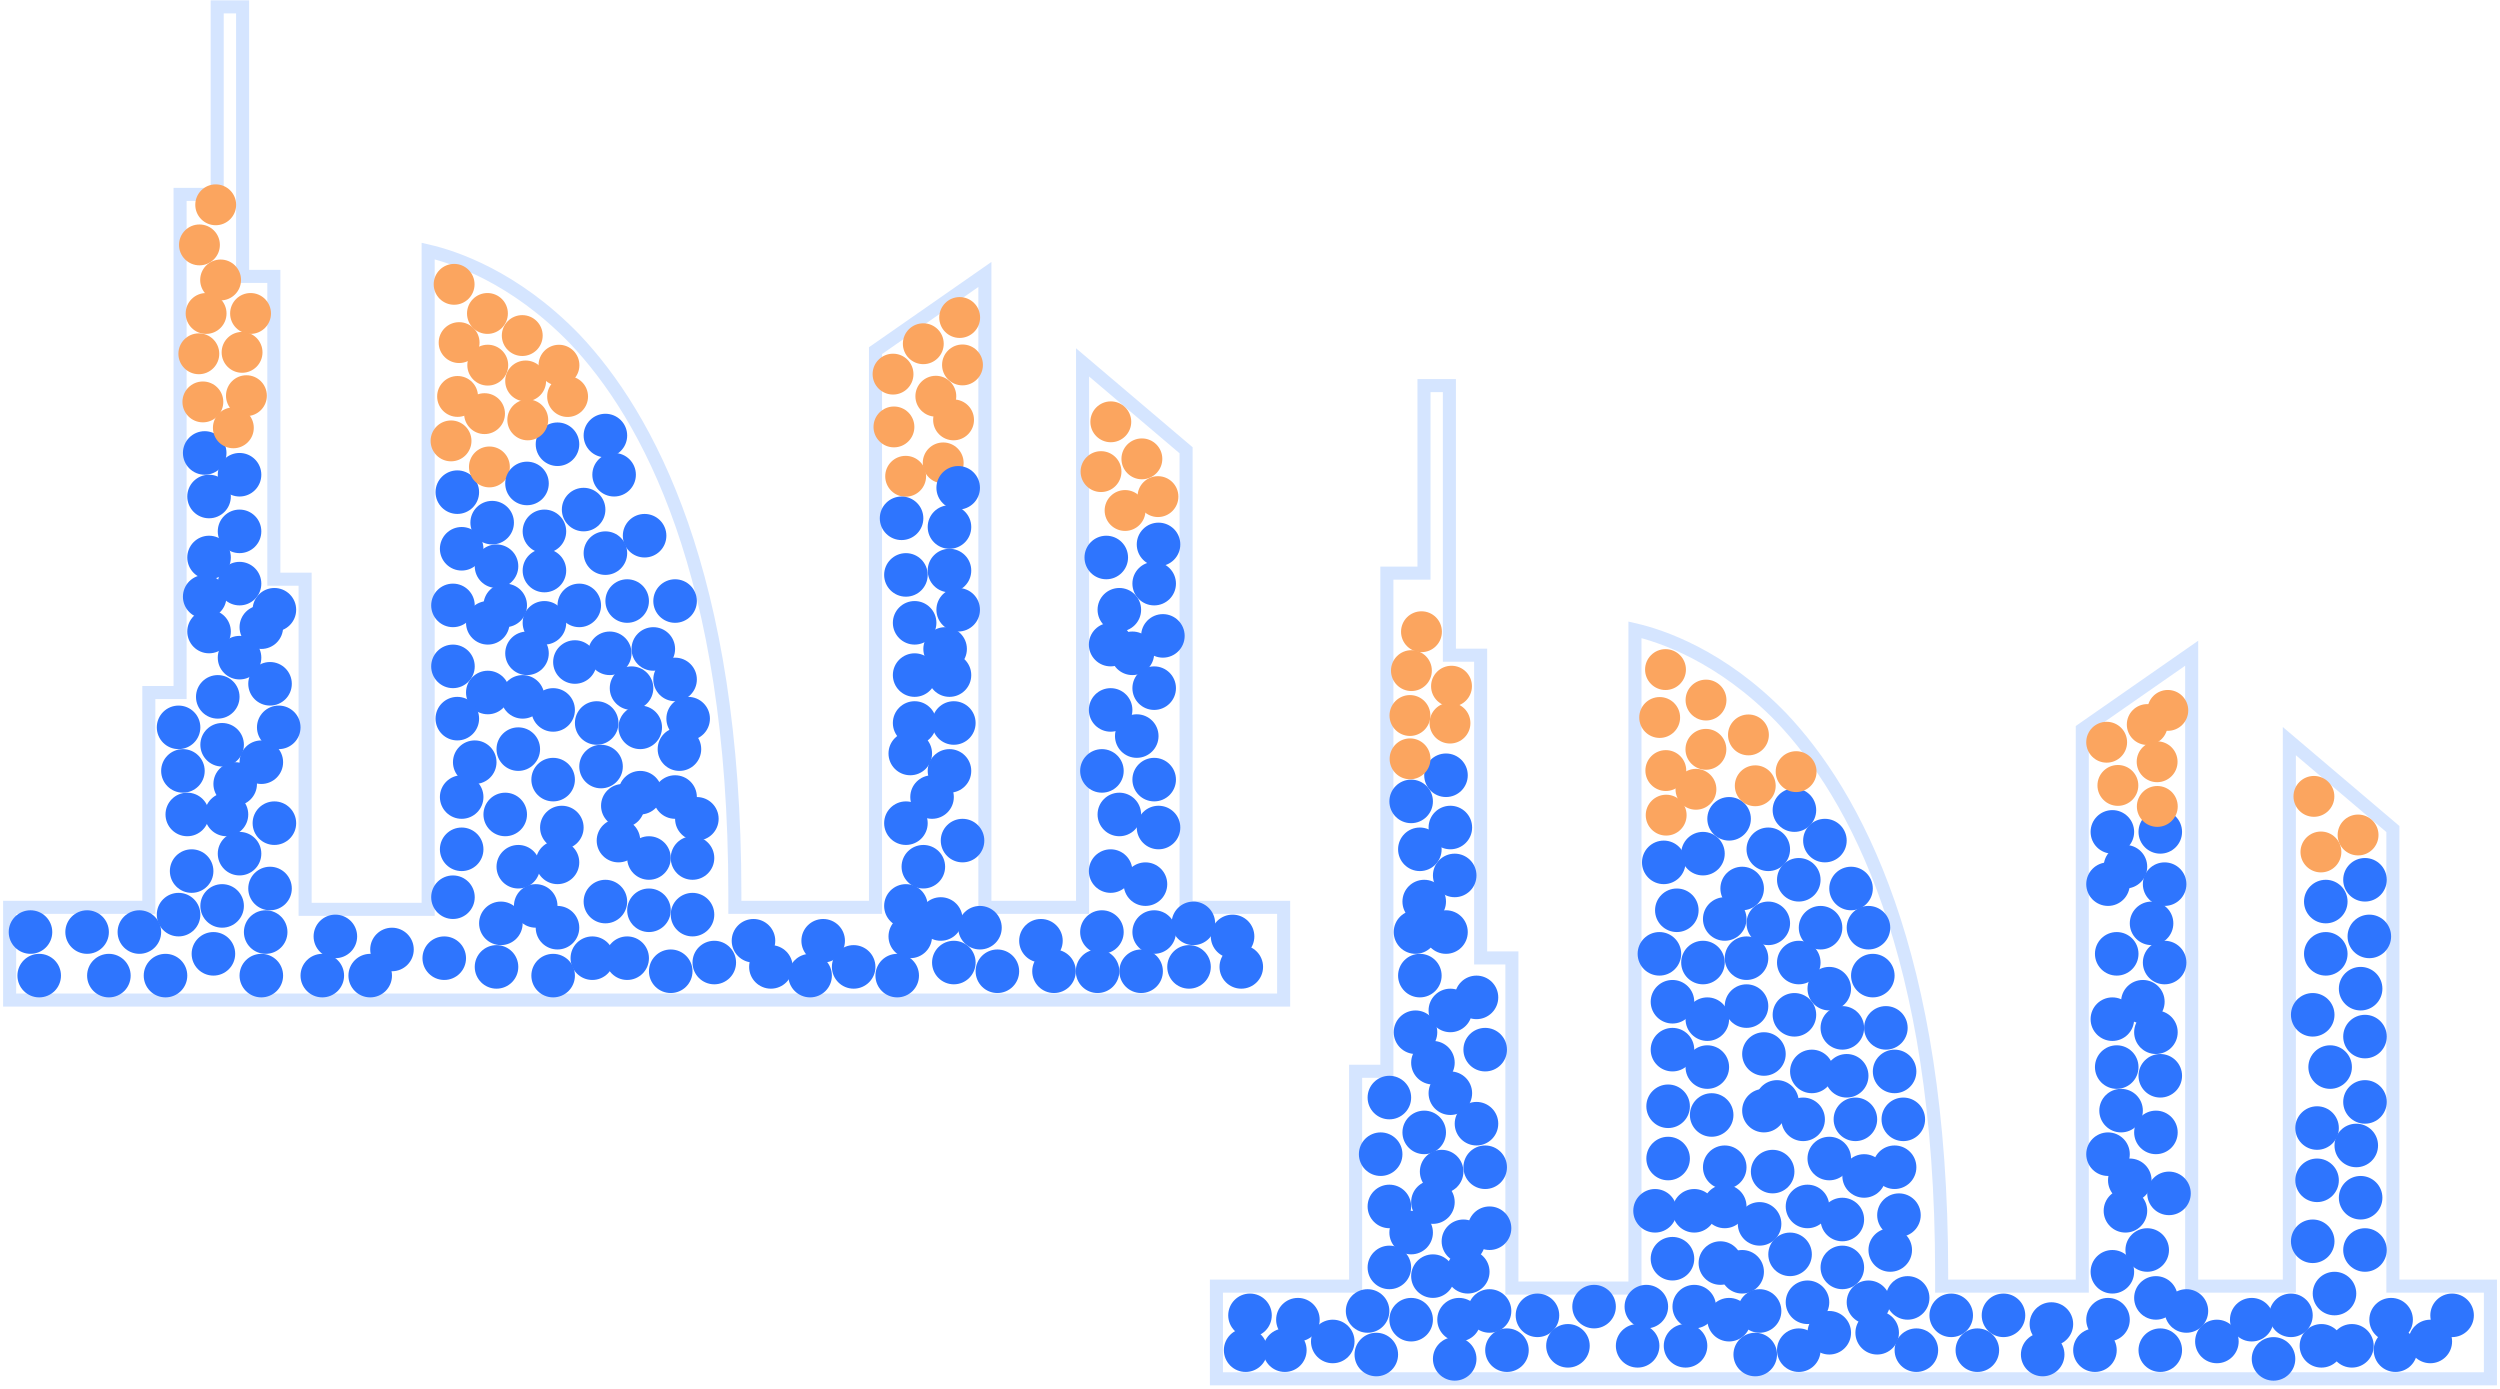 <?xml version="1.0" encoding="UTF-8"?>
<svg width="574px" height="319px" viewBox="0 0 574 319" version="1.1" xmlns="http://www.w3.org/2000/svg" xmlns:xlink="http://www.w3.org/1999/xlink">
    <title>Group 9</title>
    <g id="desktop" stroke="none" stroke-width="1" fill="none" fill-rule="evenodd">
        <g id="dataviz---global-copy" transform="translate(-752, -1632)">
            <g id="Group-9" transform="translate(754, 1633.573)">
                <path d="M0.211,228.037 L0.211,206.758 L11.091,206.758 L32.171,206.758 L32.171,157.426 L39.346,157.426 L39.346,43.057 L47.868,43.057 L47.868,-1.43529633e-12 L53.7,-1.43529633e-12 L53.7,61.892 L60.875,61.892 L60.875,131.411 L68.053,131.411 L68.053,207.208 L96.306,207.208 L96.306,95.082 L96.306,56.062 C102.136,57.409 116.04,61.892 129.945,76.245 C146.54,93.739 166.722,130.066 166.722,203.621 L166.722,206.758 L199.014,206.758 L199.014,78.937 L224.129,61.445 L224.129,100.466 L224.129,206.758 L246.554,206.758 L246.554,123.339 L246.554,81.627 L270.326,101.809 L270.326,206.758 L291.406,206.758 L292.722,206.758 L292.722,228.037 L0.211,228.037 Z" id="Dubai" stroke="#D5E5FF" stroke-width="3"></path>
                <path d="M277.291,315 L277.291,293.722 L288.171,293.722 L309.251,293.722 L309.251,244.389 L316.426,244.389 L316.426,130.02 L324.948,130.02 L324.948,86.963 L330.78,86.963 L330.78,148.855 L337.955,148.855 L337.955,218.374 L345.132,218.374 L345.132,294.171 L373.385,294.171 L373.385,182.045 L373.385,143.025 C379.215,144.372 393.12,148.855 407.025,163.208 C423.619,180.702 443.802,217.029 443.802,290.584 L443.802,293.722 L476.094,293.722 L476.094,165.9 L501.209,148.408 L501.209,187.429 L501.209,293.722 L523.634,293.722 L523.634,210.302 L523.634,168.59 L547.406,188.772 L547.406,293.722 L568.486,293.722 L569.801,293.722 L569.801,315 L277.291,315 Z" id="Dubai-Copy" stroke="#D5E5FF" stroke-width="3"></path>
                <circle id="Oval-Copy-2002" fill="#2E75FE" transform="translate(5, 212.427) scale(-1, -1) translate(-5, -212.427) " cx="5" cy="212.427" r="5"></circle>
                <circle id="Oval-Copy-2035" fill="#2E75FE" transform="translate(18, 212.427) scale(-1, -1) translate(-18, -212.427) " cx="18" cy="212.427" r="5"></circle>
                <circle id="Oval-Copy-1966" fill="#2E75FE" transform="translate(137, 205.427) scale(-1, -1) translate(-137, -205.427) " cx="137" cy="205.427" r="5"></circle>
                <circle id="Oval-Copy-1967" fill="#2E75FE" transform="translate(60, 202.427) scale(-1, -1) translate(-60, -202.427) " cx="60" cy="202.427" r="5"></circle>
                <circle id="Oval-Copy-2032" fill="#2E75FE" transform="translate(72, 222.427) scale(-1, -1) translate(-72, -222.427) " cx="72" cy="222.427" r="5"></circle>
                <circle id="Oval-Copy-2064" fill="#2E75FE" transform="translate(36, 222.427) scale(-1, -1) translate(-36, -222.427) " cx="36" cy="222.427" r="5"></circle>
                <circle id="Oval-Copy-2063" fill="#2E75FE" transform="translate(39, 165.427) scale(-1, -1) translate(-39, -165.427) " cx="39" cy="165.427" r="5"></circle>
                <circle id="Oval-Copy-2013" fill="#2E75FE" transform="translate(157, 195.427) scale(-1, -1) translate(-157, -195.427) " cx="157" cy="195.427" r="5"></circle>
                <circle id="Oval-Copy-2048" fill="#2E75FE" transform="translate(88, 216.427) scale(-1, -1) translate(-88, -216.427) " cx="88" cy="216.427" r="5"></circle>
                <circle id="Oval-Copy-2037" fill="#2E75FE" transform="translate(50, 185.427) scale(-1, -1) translate(-50, -185.427) " cx="50" cy="185.427" r="5"></circle>
                <circle id="Oval-Copy-2014" fill="#2E75FE" transform="translate(75, 213.427) scale(-1, -1) translate(-75, -213.427) " cx="75" cy="213.427" r="5"></circle>
                <circle id="Oval-Copy-2051" fill="#2E75FE" transform="translate(46, 143.427) scale(-1, -1) translate(-46, -143.427) " cx="46" cy="143.427" r="5"></circle>
                <circle id="Oval-Copy-2130" fill="#2E75FE" transform="translate(102, 204.427) scale(-1, -1) translate(-102, -204.427) " cx="102" cy="204.427" r="5"></circle>
                <circle id="Oval-Copy-2006" fill="#2E75FE" transform="translate(113, 210.427) scale(-1, -1) translate(-113, -210.427) " cx="113" cy="210.427" r="5"></circle>
                <circle id="Oval-Copy-2176" fill="#2E75FE" transform="translate(41, 185.427) scale(-1, -1) translate(-41, -185.427) " cx="41" cy="185.427" r="5"></circle>
                <circle id="Oval-Copy-2008" fill="#2E75FE" transform="translate(126, 211.427) scale(-1, -1) translate(-126, -211.427) " cx="126" cy="211.427" r="5"></circle>
                <circle id="Oval-Copy-1983" fill="#2E75FE" transform="translate(42, 198.427) scale(-1, -1) translate(-42, -198.427) " cx="42" cy="198.427" r="5"></circle>
                <circle id="Oval-Copy-1981" fill="#2E75FE" transform="translate(53, 194.427) scale(-1, -1) translate(-53, -194.427) " cx="53" cy="194.427" r="5"></circle>
                <circle id="Oval-Copy-1972" fill="#2E75FE" transform="translate(60, 155.427) scale(-1, -1) translate(-60, -155.427) " cx="60" cy="155.427" r="5"></circle>
                <circle id="Oval-Copy-1984" fill="#2E75FE" transform="translate(125, 222.427) scale(-1, -1) translate(-125, -222.427) " cx="125" cy="222.427" r="5"></circle>
                <circle id="Oval-Copy-1976" fill="#2E75FE" transform="translate(59, 212.427) scale(-1, -1) translate(-59, -212.427) " cx="59" cy="212.427" r="5"></circle>
                <circle id="Oval-Copy-1970" fill="#2E75FE" transform="translate(58, 142.427) scale(-1, -1) translate(-58, -142.427) " cx="58" cy="142.427" r="5"></circle>
                <circle id="Oval-Copy-1986" fill="#2E75FE" transform="translate(83, 222.427) scale(-1, -1) translate(-83, -222.427) " cx="83" cy="222.427" r="5"></circle>
                <circle id="Oval-Copy-1985" fill="#2E75FE" transform="translate(100, 218.427) scale(-1, -1) translate(-100, -218.427) " cx="100" cy="218.427" r="5"></circle>
                <circle id="Oval-Copy-2181" fill="#2E75FE" transform="translate(147, 207.427) scale(-1, -1) translate(-147, -207.427) " cx="147" cy="207.427" r="5"></circle>
                <circle id="Oval-Copy-1994" fill="#2E75FE" transform="translate(61, 187.427) scale(-1, -1) translate(-61, -187.427) " cx="61" cy="187.427" r="5"></circle>
                <circle id="Oval-Copy-2007" fill="#2E75FE" transform="translate(134, 218.427) scale(-1, -1) translate(-134, -218.427) " cx="134" cy="218.427" r="5"></circle>
                <circle id="Oval-Copy-2009" fill="#2E75FE" transform="translate(152, 221.427) scale(-1, -1) translate(-152, -221.427) " cx="152" cy="221.427" r="5"></circle>
                <circle id="Oval-Copy-2134" fill="#2E75FE" transform="translate(49, 206.427) scale(1, -1) translate(-49, -206.427) " cx="49" cy="206.427" r="5"></circle>
                <circle id="Oval-Copy-2148" fill="#2E75FE" transform="translate(157, 208.427) scale(1, -1) translate(-157, -208.427) " cx="157" cy="208.427" r="5"></circle>
                <circle id="Oval-Copy-2124" fill="#2E75FE" transform="translate(142, 218.427) scale(1, -1) translate(-142, -218.427) " cx="142" cy="218.427" r="5"></circle>
                <circle id="Oval-Copy-2121" fill="#2E75FE" transform="translate(48, 158.427) scale(1, -1) translate(-48, -158.427) " cx="48" cy="158.427" r="5"></circle>
                <circle id="Oval-Copy-2069" fill="#2E75FE" transform="translate(162, 219.427) scale(1, -1) translate(-162, -219.427) " cx="162" cy="219.427" r="5"></circle>
                <circle id="Oval-Copy-2055" fill="#2E75FE" transform="translate(58, 222.427) scale(1, -1) translate(-58, -222.427) " cx="58" cy="222.427" r="5"></circle>
                <circle id="Oval-Copy-2070" fill="#2E75FE" transform="translate(119, 148.427) scale(-1, -1) translate(-119, -148.427) " cx="119" cy="148.427" r="5"></circle>
                <circle id="Oval-Copy-1977" fill="#2E75FE" transform="translate(154, 170.427) scale(-1, -1) translate(-154, -170.427) " cx="154" cy="170.427" r="5"></circle>
                <circle id="Oval-Copy-2033" fill="#2E75FE" transform="translate(23, 222.427) scale(-1, -1) translate(-23, -222.427) " cx="23" cy="222.427" r="5"></circle>
                <circle id="Oval-Copy-1971" fill="#2E75FE" transform="translate(45, 102.427) scale(-1, -1) translate(-45, -102.427) " cx="45" cy="102.427" r="5"></circle>
                <circle id="Oval-Copy-2020" fill="#2E75FE" transform="translate(110, 157.427) scale(-1, -1) translate(-110, -157.427) " cx="110" cy="157.427" r="5"></circle>
                <circle id="Oval-Copy-2142" fill="#2E75FE" transform="translate(148, 147.427) scale(-1, -1) translate(-148, -147.427) " cx="148" cy="147.427" r="5"></circle>
                <circle id="Oval-Copy-2062" fill="#2E75FE" transform="translate(131, 137.427) scale(-1, -1) translate(-131, -137.427) " cx="131" cy="137.427" r="5"></circle>
                <circle id="Oval-Copy-1969" fill="#2E75FE" transform="translate(147, 195.427) scale(-1, -1) translate(-147, -195.427) " cx="147" cy="195.427" r="5"></circle>
                <circle id="Oval-Copy-1987" fill="#2E75FE" transform="translate(111, 118.427) scale(-1, -1) translate(-111, -118.427) " cx="111" cy="118.427" r="5"></circle>
                <circle id="Oval-Copy-1988" fill="#2E75FE" transform="translate(102, 137.427) scale(-1, -1) translate(-102, -137.427) " cx="102" cy="137.427" r="5"></circle>
                <circle id="Oval-Copy-2022" fill="#2E75FE" transform="translate(104, 124.427) scale(-1, -1) translate(-104, -124.427) " cx="104" cy="124.427" r="5"></circle>
                <circle id="Oval-Copy-2027" fill="#2E75FE" transform="translate(153, 181.427) scale(-1, -1) translate(-153, -181.427) " cx="153" cy="181.427" r="5"></circle>
                <circle id="Oval-Copy-1999" fill="#2E75FE" transform="translate(138, 148.427) scale(-1, -1) translate(-138, -148.427) " cx="138" cy="148.427" r="5"></circle>
                <circle id="Oval-Copy-2024" fill="#2E75FE" transform="translate(130, 150.427) scale(-1, -1) translate(-130, -150.427) " cx="130" cy="150.427" r="5"></circle>
                <circle id="Oval-Copy-2021" fill="#2E75FE" transform="translate(110, 141.427) scale(-1, -1) translate(-110, -141.427) " cx="110" cy="141.427" r="5"></circle>
                <circle id="Oval-Copy-2043" fill="#2E75FE" transform="translate(153, 136.427) scale(-1, -1) translate(-153, -136.427) " cx="153" cy="136.427" r="5"></circle>
                <circle id="Oval-Copy-2072" fill="#2E75FE" transform="translate(7, 222.427) scale(-1, -1) translate(-7, -222.427) " cx="7" cy="222.427" r="5"></circle>
                <circle id="Oval-Copy-2023" fill="#2E75FE" transform="translate(126, 196.427) scale(-1, -1) translate(-126, -196.427) " cx="126" cy="196.427" r="5"></circle>
                <circle id="Oval-Copy-1989" fill="#2E75FE" transform="translate(125, 161.427) scale(-1, -1) translate(-125, -161.427) " cx="125" cy="161.427" r="5"></circle>
                <circle id="Oval-Copy-2025" fill="#2E75FE" transform="translate(137, 125.427) scale(-1, -1) translate(-137, -125.427) " cx="137" cy="125.427" r="5"></circle>
                <circle id="Oval-Copy-1992" fill="#2E75FE" transform="translate(139, 107.427) scale(-1, -1) translate(-139, -107.427) " cx="139" cy="107.427" r="5"></circle>
                <circle id="Oval-Copy-2005" fill="#2E75FE" transform="translate(126, 100.427) scale(-1, -1) translate(-126, -100.427) " cx="126" cy="100.427" r="5"></circle>
                <circle id="Oval-Copy-2163" fill="#2E75FE" transform="translate(123, 120.427) scale(-1, -1) translate(-123, -120.427) " cx="123" cy="120.427" r="5"></circle>
                <circle id="Oval-Copy-2146" fill="#2E75FE" transform="translate(153, 154.427) scale(-1, -1) translate(-153, -154.427) " cx="153" cy="154.427" r="5"></circle>
                <circle id="Oval-Copy-2160" fill="#2E75FE" transform="translate(145, 165.427) scale(-1, -1) translate(-145, -165.427) " cx="145" cy="165.427" r="5"></circle>
                <circle id="Oval-Copy-2166" fill="#2E75FE" transform="translate(127, 188.427) scale(-1, -1) translate(-127, -188.427) " cx="127" cy="188.427" r="5"></circle>
                <circle id="Oval-Copy-2168" fill="#2E75FE" transform="translate(142, 136.427) scale(-1, -1) translate(-142, -136.427) " cx="142" cy="136.427" r="5"></circle>
                <circle id="Oval-Copy-2161" fill="#2E75FE" transform="translate(103, 111.427) scale(-1, -1) translate(-103, -111.427) " cx="103" cy="111.427" r="5"></circle>
                <circle id="Oval-Copy-1998" fill="#2E75FE" transform="translate(114, 137.427) scale(-1, -1) translate(-114, -137.427) " cx="114" cy="137.427" r="5"></circle>
                <circle id="Oval-Copy-2158" fill="#2E75FE" transform="translate(137, 98.427) scale(-1, -1) translate(-137, -98.427) " cx="137" cy="98.427" r="5"></circle>
                <circle id="Oval-Copy-2173" fill="#2E75FE" transform="translate(104, 193.427) scale(-1, -1) translate(-104, -193.427) " cx="104" cy="193.427" r="5"></circle>
                <circle id="Oval-Copy-2147" fill="#2E75FE" transform="translate(136, 174.427) scale(-1, -1) translate(-136, -174.427) " cx="136" cy="174.427" r="5"></circle>
                <circle id="Oval-Copy-2154" fill="#2E75FE" transform="translate(117, 170.427) scale(-1, -1) translate(-117, -170.427) " cx="117" cy="170.427" r="5"></circle>
                <circle id="Oval-Copy-1982" fill="#2E75FE" transform="translate(125, 177.427) scale(-1, -1) translate(-125, -177.427) " cx="125" cy="177.427" r="5"></circle>
                <circle id="Oval-Copy-1974" fill="#2E75FE" transform="translate(103, 163.427) scale(-1, -1) translate(-103, -163.427) " cx="103" cy="163.427" r="5"></circle>
                <circle id="Oval-Copy-2001" fill="#2E75FE" transform="translate(102, 151.427) scale(-1, -1) translate(-102, -151.427) " cx="102" cy="151.427" r="5"></circle>
                <circle id="Oval-Copy-1973" fill="#2E75FE" transform="translate(146, 121.427) scale(-1, -1) translate(-146, -121.427) " cx="146" cy="121.427" r="5"></circle>
                <circle id="Oval-Copy-1968" fill="#2E75FE" transform="translate(49, 169.427) scale(-1, -1) translate(-49, -169.427) " cx="49" cy="169.427" r="5"></circle>
                <circle id="Oval-Copy-2034" fill="#2E75FE" transform="translate(30, 212.427) scale(-1, -1) translate(-30, -212.427) " cx="30" cy="212.427" r="5"></circle>
                <circle id="Oval-Copy-2038" fill="#2E75FE" transform="translate(175, 220.427) scale(-1, -1) translate(-175, -220.427) " cx="175" cy="220.427" r="5"></circle>
                <circle id="Oval-Copy-2039" fill="#2E75FE" transform="translate(112, 220.427) scale(-1, -1) translate(-112, -220.427) " cx="112" cy="220.427" r="5"></circle>
                <circle id="Oval-Copy-1990" fill="#2E75FE" transform="translate(218, 138.427) scale(-1, -1) translate(-218, -138.427) " cx="218" cy="138.427" r="5"></circle>
                <circle id="Oval-Copy-1993" fill="#2E75FE" transform="translate(140, 191.427) scale(-1, -1) translate(-140, -191.427) " cx="140" cy="191.427" r="5"></circle>
                <circle id="Oval-Copy-1991" fill="#2E75FE" transform="translate(135, 164.427) scale(-1, -1) translate(-135, -164.427) " cx="135" cy="164.427" r="5"></circle>
                <circle id="Oval-Copy-1997" fill="#2E75FE" transform="translate(47, 217.427) scale(-1, -1) translate(-47, -217.427) " cx="47" cy="217.427" r="5"></circle>
                <circle id="Oval-Copy-2136" fill="#2E75FE" transform="translate(58, 173.427) scale(1, -1) translate(-58, -173.427) " cx="58" cy="173.427" r="5"></circle>
                <circle id="Oval-Copy-2178" fill="#2E75FE" transform="translate(216, 119.427) scale(1, -1) translate(-216, -119.427) " cx="216" cy="119.427" r="5"></circle>
                <circle id="Oval-Copy-2122" fill="#2E75FE" transform="translate(123, 129.427) scale(1, -1) translate(-123, -129.427) " cx="123" cy="129.427" r="5"></circle>
                <circle id="Oval-Copy-1998" fill="#2E75FE" transform="translate(117, 197.427) scale(1, -1) translate(-117, -197.427) " cx="117" cy="197.427" r="5"></circle>
                <circle id="Oval-Copy-2000" fill="#2E75FE" transform="translate(114, 185.427) scale(1, -1) translate(-114, -185.427) " cx="114" cy="185.427" r="5"></circle>
                <circle id="Oval-Copy-2135" fill="#2E75FE" transform="translate(145, 180.427) scale(-1, -1) translate(-145, -180.427) " cx="145" cy="180.427" r="5"></circle>
                <circle id="Oval-Copy-2145" fill="#2E75FE" transform="translate(107, 173.427) scale(1, -1) translate(-107, -173.427) " cx="107" cy="173.427" r="5"></circle>
                <circle id="Oval-Copy-702" fill="#FBA55F" cx="256.317" cy="115.636" r="4.691"></circle>
                <circle id="Oval-Copy-707" fill="#FBA55F" cx="110.368" cy="105.636" r="4.691"></circle>
                <circle id="Oval-Copy-221" fill="#FBA55F" transform="translate(55.528, 70.399) scale(-1, -1) translate(-55.528, -70.399) " cx="55.528" cy="70.399" r="4.691"></circle>
                <circle id="Oval-Copy-603" fill="#FBA55F" transform="translate(47.528, 45.45) scale(-1, -1) translate(-47.528, -45.45) " cx="47.528" cy="45.45" r="4.691"></circle>
                <circle id="Oval-Copy-222" fill="#FBA55F" transform="translate(43.652, 79.657) scale(-1, -1) translate(-43.652, -79.657) " cx="43.652" cy="79.657" r="4.691"></circle>
                <circle id="Oval-Copy-604" fill="#FBA55F" transform="translate(48.652, 62.708) scale(-1, -1) translate(-48.652, -62.708) " cx="48.652" cy="62.708" r="4.691"></circle>
                <circle id="Oval-Copy-223" fill="#FBA55F" transform="translate(54.579, 89.276) scale(-1, -1) translate(-54.579, -89.276) " cx="54.579" cy="89.276" r="4.691"></circle>
                <circle id="Oval-Copy-605" fill="#FBA55F" transform="translate(53.579, 79.327) scale(-1, -1) translate(-53.579, -79.327) " cx="53.579" cy="79.327" r="4.691"></circle>
                <circle id="Oval-Copy-224" fill="#FBA55F" transform="translate(51.579, 96.657) scale(-1, -1) translate(-51.579, -96.657) " cx="51.579" cy="96.657" r="4.691"></circle>
                <circle id="Oval-Copy-606" fill="#FBA55F" transform="translate(44.579, 90.708) scale(-1, -1) translate(-44.579, -90.708) " cx="44.579" cy="90.708" r="4.691"></circle>
                <circle id="Oval-Copy-226" fill="#FBA55F" transform="translate(128.321, 89.472) scale(-1, -1) translate(-128.321, -89.472) " cx="128.321" cy="89.472" r="4.691"></circle>
                <circle id="Oval-Copy-230" fill="#FBA55F" transform="translate(45.321, 70.399) scale(-1, -1) translate(-45.321, -70.399) " cx="45.321" cy="70.399" r="4.691"></circle>
                <circle id="Oval-Copy-231" fill="#FBA55F" transform="translate(205.939, 107.781) scale(-1, -1) translate(-205.939, -107.781) " cx="205.939" cy="107.781" r="4.691"></circle>
                <circle id="Oval-Copy-608" fill="#FBA55F" transform="translate(216.939, 94.832) scale(-1, -1) translate(-216.939, -94.832) " cx="216.939" cy="94.832" r="4.691"></circle>
                <circle id="Oval-Copy-232" fill="#FBA55F" transform="translate(109.249, 93.399) scale(-1, -1) translate(-109.249, -93.399) " cx="109.249" cy="93.399" r="4.691"></circle>
                <circle id="Oval-Copy-609" fill="#FBA55F" transform="translate(203.249, 96.45) scale(-1, -1) translate(-203.249, -96.45) " cx="203.249" cy="96.45" r="4.691"></circle>
                <circle id="Oval-Copy-233" fill="#FBA55F" transform="translate(101.558, 99.657) scale(-1, -1) translate(-101.558, -99.657) " cx="101.558" cy="99.657" r="4.691"></circle>
                <circle id="Oval-Copy-610" fill="#FBA55F" transform="translate(214.558, 104.708) scale(-1, -1) translate(-214.558, -104.708) " cx="214.558" cy="104.708" r="4.691"></circle>
                <circle id="Oval-Copy-240" fill="#FBA55F" transform="translate(43.794, 54.657) scale(-1, -1) translate(-43.794, -54.657) " cx="43.794" cy="54.657" r="4.691"></circle>
                <circle id="Oval-Copy-617" fill="#FBA55F" transform="translate(119.176, 94.832) scale(-1, -1) translate(-119.176, -94.832) " cx="119.176" cy="94.832" r="4.691"></circle>
                <circle id="Oval-Copy-619" fill="#FBA55F" transform="translate(263.867, 112.45) scale(-1, -1) translate(-263.867, -112.45) " cx="263.867" cy="112.45" r="4.691"></circle>
                <circle id="Oval-Copy-2131" fill="#2E75FE" transform="translate(217, 219.427) scale(-1, -1) translate(-217, -219.427) " cx="217" cy="219.427" r="5"></circle>
                <circle id="Oval-Copy-1996" fill="#2E75FE" transform="translate(206, 206.427) scale(-1, -1) translate(-206, -206.427) " cx="206" cy="206.427" r="5"></circle>
                <circle id="Oval-Copy-2068" fill="#2E75FE" transform="translate(240, 221.427) scale(1, -1) translate(-240, -221.427) " cx="240" cy="221.427" r="5"></circle>
                <circle id="Oval-Copy-2003" fill="#2E75FE" transform="translate(263, 212.427) scale(1, -1) translate(-263, -212.427) " cx="263" cy="212.427" r="5"></circle>
                <circle id="Oval-Copy-1974" fill="#2E75FE" transform="translate(251, 212.427) scale(1, -1) translate(-251, -212.427) " cx="251" cy="212.427" r="5"></circle>
                <circle id="Oval-Copy-2049" fill="#2E75FE" transform="translate(237, 214.427) scale(-1, -1) translate(-237, -214.427) " cx="237" cy="214.427" r="5"></circle>
                <circle id="Oval-Copy-2045" fill="#2E75FE" transform="translate(204, 222.427) scale(-1, -1) translate(-204, -222.427) " cx="204" cy="222.427" r="5"></circle>
                <circle id="Oval-Copy-2015" fill="#2E75FE" transform="translate(141, 183.427) scale(-1, -1) translate(-141, -183.427) " cx="141" cy="183.427" r="5"></circle>
                <circle id="Oval-Copy-2065" fill="#2E75FE" transform="translate(223, 211.427) scale(-1, -1) translate(-223, -211.427) " cx="223" cy="211.427" r="5"></circle>
                <circle id="Oval-Copy-2061" fill="#2E75FE" transform="translate(206, 187.427) scale(-1, -1) translate(-206, -187.427) " cx="206" cy="187.427" r="5"></circle>
                <circle id="Oval-Copy-2017" fill="#2E75FE" transform="translate(208, 141.427) scale(-1, -1) translate(-208, -141.427) " cx="208" cy="141.427" r="5"></circle>
                <circle id="Oval-Copy-2042" fill="#2E75FE" transform="translate(206, 130.427) scale(-1, -1) translate(-206, -130.427) " cx="206" cy="130.427" r="5"></circle>
                <circle id="Oval-Copy-2075" fill="#2E75FE" transform="translate(255, 138.427) scale(-1, -1) translate(-255, -138.427) " cx="255" cy="138.427" r="5"></circle>
                <circle id="Oval-Copy-2182" fill="#2E75FE" transform="translate(265, 144.427) scale(-1, -1) translate(-265, -144.427) " cx="265" cy="144.427" r="5"></circle>
                <circle id="Oval-Copy-2122" fill="#2E75FE" transform="translate(53, 132.427) scale(-1, -1) translate(-53, -132.427) " cx="53" cy="132.427" r="5"></circle>
                <circle id="Oval-Copy-2152" fill="#2E75FE" transform="translate(104, 181.427) scale(-1, -1) translate(-104, -181.427) " cx="104" cy="181.427" r="5"></circle>
                <circle id="Oval-Copy-2026" fill="#2E75FE" transform="translate(46, 112.427) scale(-1, -1) translate(-46, -112.427) " cx="46" cy="112.427" r="5"></circle>
                <circle id="Oval-Copy-1995" fill="#2E75FE" transform="translate(187, 214.427) scale(-1, -1) translate(-187, -214.427) " cx="187" cy="214.427" r="5"></circle>
                <circle id="Oval-Copy-2133" fill="#2E75FE" transform="translate(62, 165.427) scale(-1, -1) translate(-62, -165.427) " cx="62" cy="165.427" r="5"></circle>
                <circle id="Oval-Copy-2180" fill="#2E75FE" transform="translate(194, 220.427) scale(-1, -1) translate(-194, -220.427) " cx="194" cy="220.427" r="5"></circle>
                <circle id="Oval-Copy-2157" fill="#2E75FE" transform="translate(260, 221.427) scale(-1, -1) translate(-260, -221.427) " cx="260" cy="221.427" r="5"></circle>
                <circle id="Oval-Copy-2174" fill="#2E75FE" transform="translate(53, 107.427) scale(-1, -1) translate(-53, -107.427) " cx="53" cy="107.427" r="5"></circle>
                <circle id="Oval-Copy-2132" fill="#2E75FE" transform="translate(219, 191.427) scale(-1, -1) translate(-219, -191.427) " cx="219" cy="191.427" r="5"></circle>
                <circle id="Oval-Copy-2159" fill="#2E75FE" transform="translate(119, 109.427) scale(-1, -1) translate(-119, -109.427) " cx="119" cy="109.427" r="5"></circle>
                <circle id="Oval-Copy-2172" fill="#2E75FE" transform="translate(205, 117.427) scale(-1, -1) translate(-205, -117.427) " cx="205" cy="117.427" r="5"></circle>
                <circle id="Oval-Copy-2012" fill="#2E75FE" transform="translate(284, 308.427) scale(-1, -1) translate(-284, -308.427) " cx="284" cy="308.427" r="5"></circle>
                <circle id="Oval-Copy-2000" fill="#2E75FE" transform="translate(39, 208.427) scale(-1, -1) translate(-39, -208.427) " cx="39" cy="208.427" r="5"></circle>
                <circle id="Oval-Copy-2156" fill="#2E75FE" transform="translate(217, 164.427) scale(1, -1) translate(-217, -164.427) " cx="217" cy="164.427" r="5"></circle>
                <circle id="Oval-Copy-2179" fill="#2E75FE" transform="translate(285, 300.427) scale(1, -1) translate(-285, -300.427) " cx="285" cy="300.427" r="5"></circle>
                <circle id="Oval-Copy-2135" fill="#2E75FE" transform="translate(52, 178.427) scale(1, -1) translate(-52, -178.427) " cx="52" cy="178.427" r="5"></circle>
                <circle id="Oval-Copy-2036" fill="#2E75FE" transform="translate(251, 175.427) scale(1, -1) translate(-251, -175.427) " cx="251" cy="175.427" r="5"></circle>
                <circle id="Oval-Copy-2071" fill="#2E75FE" transform="translate(207, 171.427) scale(1, -1) translate(-207, -171.427) " cx="207" cy="171.427" r="5"></circle>
                <circle id="Oval-Copy-2072" fill="#2E75FE" transform="translate(255, 185.427) scale(1, -1) translate(-255, -185.427) " cx="255" cy="185.427" r="5"></circle>
                <circle id="Oval-Copy-2143" fill="#2E75FE" transform="translate(259, 167.427) scale(1, -1) translate(-259, -167.427) " cx="259" cy="167.427" r="5"></circle>
                <circle id="Oval-Copy-2167" fill="#2E75FE" transform="translate(263, 156.427) scale(1, -1) translate(-263, -156.427) " cx="263" cy="156.427" r="5"></circle>
                <circle id="Oval-Copy-2168" fill="#2E75FE" transform="translate(271, 220.427) scale(1, -1) translate(-271, -220.427) " cx="271" cy="220.427" r="5"></circle>
                <circle id="Oval-Copy-2169" fill="#2E75FE" transform="translate(218, 110.427) scale(1, -1) translate(-218, -110.427) " cx="218" cy="110.427" r="5"></circle>
                <circle id="Oval-Copy-2123" fill="#2E75FE" transform="translate(210, 197.427) scale(1, -1) translate(-210, -197.427) " cx="210" cy="197.427" r="5"></circle>
                <circle id="Oval-Copy-2129" fill="#2E75FE" transform="translate(214, 209.427) scale(1, -1) translate(-214, -209.427) " cx="214" cy="209.427" r="5"></circle>
                <circle id="Oval-Copy-2174" fill="#2E75FE" transform="translate(40, 175.427) scale(1, -1) translate(-40, -175.427) " cx="40" cy="175.427" r="5"></circle>
                <circle id="Oval-Copy-2155" fill="#2E75FE" transform="translate(253, 161.427) scale(1, -1) translate(-253, -161.427) " cx="253" cy="161.427" r="5"></circle>
                <circle id="Oval-Copy-2149" fill="#2E75FE" transform="translate(264, 188.427) scale(1, -1) translate(-264, -188.427) " cx="264" cy="188.427" r="5"></circle>
                <circle id="Oval-Copy-2011" fill="#2E75FE" transform="translate(253, 198.427) scale(-1, -1) translate(-253, -198.427) " cx="253" cy="198.427" r="5"></circle>
                <circle id="Oval-Copy-2136" fill="#2E75FE" transform="translate(53, 120.427) scale(-1, -1) translate(-53, -120.427) " cx="53" cy="120.427" r="5"></circle>
                <circle id="Oval-Copy-2178" fill="#2E75FE" transform="translate(46, 126.427) scale(-1, -1) translate(-46, -126.427) " cx="46" cy="126.427" r="5"></circle>
                <circle id="Oval-Copy-2031" fill="#2E75FE" transform="translate(227, 221.427) scale(-1, -1) translate(-227, -221.427) " cx="227" cy="221.427" r="5"></circle>
                <circle id="Oval-Copy-2066" fill="#2E75FE" transform="translate(264, 123.427) scale(-1, -1) translate(-264, -123.427) " cx="264" cy="123.427" r="5"></circle>
                <circle id="Oval-Copy-2060" fill="#2E75FE" transform="translate(252, 126.427) scale(-1, -1) translate(-252, -126.427) " cx="252" cy="126.427" r="5"></circle>
                <circle id="Oval-Copy-2177" fill="#2E75FE" transform="translate(216, 153.427) scale(-1, -1) translate(-216, -153.427) " cx="216" cy="153.427" r="5"></circle>
                <circle id="Oval-Copy-2125" fill="#2E75FE" transform="translate(112, 128.427) scale(1, -1) translate(-112, -128.427) " cx="112" cy="128.427" r="5"></circle>
                <circle id="Oval-Copy-1964" fill="#2E75FE" transform="translate(208, 153.427) scale(1, -1) translate(-208, -153.427) " cx="208" cy="153.427" r="5"></circle>
                <circle id="Oval-Copy-2035" fill="#2E75FE" transform="translate(171, 214.427) scale(1, -1) translate(-171, -214.427) " cx="171" cy="214.427" r="5"></circle>
                <circle id="Oval-Copy-1980" fill="#2E75FE" transform="translate(263, 177.427) scale(1, -1) translate(-263, -177.427) " cx="263" cy="177.427" r="5"></circle>
                <circle id="Oval-Copy-2163" fill="#2E75FE" transform="translate(208, 164.427) scale(1, -1) translate(-208, -164.427) " cx="208" cy="164.427" r="5"></circle>
                <circle id="Oval-Copy-2160" fill="#2E75FE" transform="translate(261, 201.427) scale(1, -1) translate(-261, -201.427) " cx="261" cy="201.427" r="5"></circle>
                <circle id="Oval-Copy-2153" fill="#2E75FE" transform="translate(263, 132.427) scale(1, -1) translate(-263, -132.427) " cx="263" cy="132.427" r="5"></circle>
                <circle id="Oval-Copy-2026" fill="#2E75FE" transform="translate(143, 156.427) scale(1, -1) translate(-143, -156.427) " cx="143" cy="156.427" r="5"></circle>
                <circle id="Oval-Copy-2138" fill="#2E75FE" transform="translate(184, 222.427) scale(1, -1) translate(-184, -222.427) " cx="184" cy="222.427" r="5"></circle>
                <circle id="Oval-Copy-2137" fill="#2E75FE" transform="translate(250, 221.427) scale(1, -1) translate(-250, -221.427) " cx="250" cy="221.427" r="5"></circle>
                <circle id="Oval-Copy-2158" fill="#2E75FE" transform="translate(207, 213.427) scale(1, -1) translate(-207, -213.427) " cx="207" cy="213.427" r="5"></circle>
                <circle id="Oval-Copy-2173" fill="#2E75FE" transform="translate(212, 181.427) scale(1, -1) translate(-212, -181.427) " cx="212" cy="181.427" r="5"></circle>
                <circle id="Oval-Copy-2172" fill="#2E75FE" transform="translate(132, 115.427) scale(1, -1) translate(-132, -115.427) " cx="132" cy="115.427" r="5"></circle>
                <circle id="Oval-Copy-2150" fill="#2E75FE" transform="translate(216, 129.427) scale(1, -1) translate(-216, -129.427) " cx="216" cy="129.427" r="5"></circle>
                <circle id="Oval-Copy-1976" fill="#2E75FE" transform="translate(258, 148.427) scale(1, -1) translate(-258, -148.427) " cx="258" cy="148.427" r="5"></circle>
                <circle id="Oval-Copy-1994" fill="#2E75FE" transform="translate(283, 220.427) scale(1, -1) translate(-283, -220.427) " cx="283" cy="220.427" r="5"></circle>
                <circle id="Oval-Copy-2009" fill="#2E75FE" transform="translate(281, 213.427) scale(1, -1) translate(-281, -213.427) " cx="281" cy="213.427" r="5"></circle>
                <circle id="Oval-Copy-2175" fill="#2E75FE" transform="translate(293, 308.427) scale(-1, -1) translate(-293, -308.427) " cx="293" cy="308.427" r="5"></circle>
                <circle id="Oval-Copy-277" fill="#FBA55F" cx="209.989" cy="77.348" r="4.691"></circle>
                <circle id="Oval-Copy-589" fill="#FBA55F" cx="103.061" cy="89.45" r="4.691"></circle>
                <circle id="Oval-Copy-282" fill="#FBA55F" cx="218.989" cy="82.214" r="4.691"></circle>
                <circle id="Oval-Copy-590" fill="#FBA55F" cx="109.989" cy="82.265" r="4.691"></circle>
                <circle id="Oval-Copy-591" fill="#FBA55F" cx="118.69" cy="85.894" r="4.691"></circle>
                <circle id="Oval-Copy-299" fill="#FBA55F" cx="253.04" cy="95.276" r="4.691"></circle>
                <circle id="Oval-Copy-594" fill="#FBA55F" cx="203.04" cy="84.327" r="4.691"></circle>
                <circle id="Oval-Copy-586" fill="#FBA55F" cx="102.266" cy="63.708" r="4.691"></circle>
                <circle id="Oval-Copy-219" fill="#FBA55F" transform="translate(117.91, 75.472) scale(-1, -1) translate(-117.91, -75.472) " cx="117.91" cy="75.472" r="4.691"></circle>
                <circle id="Oval-Copy-611" fill="#FBA55F" transform="translate(250.794, 106.708) scale(-1, -1) translate(-250.794, -106.708) " cx="250.794" cy="106.708" r="4.691"></circle>
                <circle id="Oval-Copy-244" fill="#FBA55F" transform="translate(126.34, 82.276) scale(-1, -1) translate(-126.34, -82.276) " cx="126.34" cy="82.276" r="4.691"></circle>
                <circle id="Oval-Copy-615" fill="#FBA55F" transform="translate(218.34, 71.327) scale(-1, -1) translate(-218.34, -71.327) " cx="218.34" cy="71.327" r="4.691"></circle>
                <circle id="Oval-Copy-243" fill="#FBA55F" transform="translate(103.413, 77.09) scale(-1, -1) translate(-103.413, -77.09) " cx="103.413" cy="77.09" r="4.691"></circle>
                <circle id="Oval-Copy-237" fill="#FBA55F" transform="translate(260.176, 103.781) scale(-1, -1) translate(-260.176, -103.781) " cx="260.176" cy="103.781" r="4.691"></circle>
                <circle id="Oval-Copy-238" fill="#FBA55F" transform="translate(109.918, 70.399) scale(-1, -1) translate(-109.918, -70.399) " cx="109.918" cy="70.399" r="4.691"></circle>
                <circle id="Oval-Copy-239" fill="#FBA55F" transform="translate(212.867, 89.399) scale(-1, -1) translate(-212.867, -89.399) " cx="212.867" cy="89.399" r="4.691"></circle>
                <circle id="Oval-Copy-2167" fill="#2E75FE" transform="translate(327, 274.427) scale(-1, -1) translate(-327, -274.427) " cx="327" cy="274.427" r="5"></circle>
                <circle id="Oval-Copy-2171" fill="#2E75FE" transform="translate(337, 256.427) scale(-1, -1) translate(-337, -256.427) " cx="337" cy="256.427" r="5"></circle>
                <circle id="Oval-Copy-2137" fill="#2E75FE" transform="translate(325, 205.427) scale(-1, -1) translate(-325, -205.427) " cx="325" cy="205.427" r="5"></circle>
                <circle id="Oval-Copy-2150" fill="#2E75FE" transform="translate(324, 222.427) scale(-1, -1) translate(-324, -222.427) " cx="324" cy="222.427" r="5"></circle>
                <circle id="Oval-Copy-2127" fill="#2E75FE" transform="translate(332, 199.427) scale(-1, -1) translate(-332, -199.427) " cx="332" cy="199.427" r="5"></circle>
                <circle id="Oval-Copy-2040" fill="#2E75FE" transform="translate(494, 245.427) scale(-1, -1) translate(-494, -245.427) " cx="494" cy="245.427" r="5"></circle>
                <circle id="Oval-Copy-2126" fill="#2E75FE" transform="translate(322, 182.427) scale(1, -1) translate(-322, -182.427) " cx="322" cy="182.427" r="5"></circle>
                <circle id="Oval-Copy-1966" fill="#2E75FE" transform="translate(485, 253.427) scale(1, -1) translate(-485, -253.427) " cx="485" cy="253.427" r="5"></circle>
                <circle id="Oval-Copy-1967" fill="#2E75FE" transform="translate(331, 188.427) scale(1, -1) translate(-331, -188.427) " cx="331" cy="188.427" r="5"></circle>
                <circle id="Oval-Copy-2070" fill="#2E75FE" transform="translate(351, 300.427) scale(1, -1) translate(-351, -300.427) " cx="351" cy="300.427" r="5"></circle>
                <circle id="Oval-Copy-1977" fill="#2E75FE" transform="translate(333, 301.427) scale(1, -1) translate(-333, -301.427) " cx="333" cy="301.427" r="5"></circle>
                <circle id="Oval-Copy-2033" fill="#2E75FE" transform="translate(401, 309.427) scale(1, -1) translate(-401, -309.427) " cx="401" cy="309.427" r="5"></circle>
                <circle id="Oval-Copy-1971" fill="#2E75FE" transform="translate(156, 163.427) scale(1, -1) translate(-156, -163.427) " cx="156" cy="163.427" r="5"></circle>
                <circle id="Oval-Copy-2020" fill="#2E75FE" transform="translate(467, 309.427) scale(1, -1) translate(-467, -309.427) " cx="467" cy="309.427" r="5"></circle>
                <circle id="Oval-Copy-2032" fill="#2E75FE" transform="translate(469, 302.427) scale(1, -1) translate(-469, -302.427) " cx="469" cy="302.427" r="5"></circle>
                <circle id="Oval-Copy-2049" fill="#2E75FE" transform="translate(327, 291.427) scale(1, -1) translate(-327, -291.427) " cx="327" cy="291.427" r="5"></circle>
                <circle id="Oval-Copy-2031" fill="#2E75FE" transform="translate(403, 240.427) scale(1, -1) translate(-403, -240.427) " cx="403" cy="240.427" r="5"></circle>
                <circle id="Oval-Copy-2045" fill="#2E75FE" transform="translate(322, 281.427) scale(1, -1) translate(-322, -281.427) " cx="322" cy="281.427" r="5"></circle>
                <circle id="Oval-Copy-2057" fill="#2E75FE" transform="translate(413, 297.427) scale(1, -1) translate(-413, -297.427) " cx="413" cy="297.427" r="5"></circle>
                <circle id="Oval-Copy-2053" fill="#2E75FE" transform="translate(325, 258.427) scale(1, -1) translate(-325, -258.427) " cx="325" cy="258.427" r="5"></circle>
                <circle id="Oval-Copy-2164" fill="#2E75FE" transform="translate(496, 272.427) scale(1, -1) translate(-496, -272.427) " cx="496" cy="272.427" r="5"></circle>
                <circle id="Oval-Copy-2015" fill="#2E75FE" transform="translate(312, 299.427) scale(1, -1) translate(-312, -299.427) " cx="312" cy="299.427" r="5"></circle>
                <circle id="Oval-Copy-2046" fill="#2E75FE" transform="translate(438, 308.427) scale(1, -1) translate(-438, -308.427) " cx="438" cy="308.427" r="5"></circle>
                <circle id="Oval-Copy-2019" fill="#2E75FE" transform="translate(427, 297.427) scale(1, -1) translate(-427, -297.427) " cx="427" cy="297.427" r="5"></circle>
                <circle id="Oval-Copy-2047" fill="#2E75FE" transform="translate(322, 301.427) scale(1, -1) translate(-322, -301.427) " cx="322" cy="301.427" r="5"></circle>
                <circle id="Oval-Copy-2062" fill="#2E75FE" transform="translate(374, 307.427) scale(1, -1) translate(-374, -307.427) " cx="374" cy="307.427" r="5"></circle>
                <circle id="Oval-Copy-2065" fill="#2E75FE" transform="translate(429, 304.427) scale(1, -1) translate(-429, -304.427) " cx="429" cy="304.427" r="5"></circle>
                <circle id="Oval-Copy-2061" fill="#2E75FE" transform="translate(491, 285.427) scale(1, -1) translate(-491, -285.427) " cx="491" cy="285.427" r="5"></circle>
                <circle id="Oval-Copy-2066" fill="#2E75FE" transform="translate(446, 300.427) scale(1, -1) translate(-446, -300.427) " cx="446" cy="300.427" r="5"></circle>
                <circle id="Oval-Copy-2063" fill="#2E75FE" transform="translate(344, 308.427) scale(1, -1) translate(-344, -308.427) " cx="344" cy="308.427" r="5"></circle>
                <circle id="Oval-Copy-2067" fill="#2E75FE" transform="translate(494, 308.427) scale(1, -1) translate(-494, -308.427) " cx="494" cy="308.427" r="5"></circle>
                <circle id="Oval-Copy-2013" fill="#2E75FE" transform="translate(487, 269.427) scale(1, -1) translate(-487, -269.427) " cx="487" cy="269.427" r="5"></circle>
                <circle id="Oval-Copy-2016" fill="#2E75FE" transform="translate(493, 296.427) scale(1, -1) translate(-493, -296.427) " cx="493" cy="296.427" r="5"></circle>
                <circle id="Oval-Copy-2018" fill="#2E75FE" transform="translate(364, 298.427) scale(1, -1) translate(-364, -298.427) " cx="364" cy="298.427" r="5"></circle>
                <circle id="Oval-Copy-2048" fill="#2E75FE" transform="translate(421, 289.427) scale(1, -1) translate(-421, -289.427) " cx="421" cy="289.427" r="5"></circle>
                <circle id="Oval-Copy-2060" fill="#2E75FE" transform="translate(436, 296.427) scale(1, -1) translate(-436, -296.427) " cx="436" cy="296.427" r="5"></circle>
                <circle id="Oval-Copy-2002" fill="#2E75FE" transform="translate(314, 309.427) scale(1, -1) translate(-314, -309.427) " cx="314" cy="309.427" r="5"></circle>
                <circle id="Oval-Copy-2037" fill="#2E75FE" transform="translate(331, 249.427) scale(1, -1) translate(-331, -249.427) " cx="331" cy="249.427" r="5"></circle>
                <circle id="Oval-Copy-2014" fill="#2E75FE" transform="translate(479, 308.427) scale(1, -1) translate(-479, -308.427) " cx="479" cy="308.427" r="5"></circle>
                <circle id="Oval-Copy-2017" fill="#2E75FE" transform="translate(452, 308.427) scale(1, -1) translate(-452, -308.427) " cx="452" cy="308.427" r="5"></circle>
                <circle id="Oval-Copy-1969" fill="#2E75FE" transform="translate(406, 251.427) scale(1, -1) translate(-406, -251.427) " cx="406" cy="251.427" r="5"></circle>
                <circle id="Oval-Copy-1987" fill="#2E75FE" transform="translate(500, 299.427) scale(1, -1) translate(-500, -299.427) " cx="500" cy="299.427" r="5"></circle>
                <circle id="Oval-Copy-1988" fill="#2E75FE" transform="translate(547, 301.427) scale(1, -1) translate(-547, -301.427) " cx="547" cy="301.427" r="5"></circle>
                <circle id="Oval-Copy-2022" fill="#2E75FE" transform="translate(317, 250.427) scale(1, -1) translate(-317, -250.427) " cx="317" cy="250.427" r="5"></circle>
                <circle id="Oval-Copy-2027" fill="#2E75FE" transform="translate(337, 227.427) scale(1, -1) translate(-337, -227.427) " cx="337" cy="227.427" r="5"></circle>
                <circle id="Oval-Copy-1999" fill="#2E75FE" transform="translate(515, 301.427) scale(1, -1) translate(-515, -301.427) " cx="515" cy="301.427" r="5"></circle>
                <circle id="Oval-Copy-2024" fill="#2E75FE" transform="translate(332, 310.427) scale(1, -1) translate(-332, -310.427) " cx="332" cy="310.427" r="5"></circle>
                <circle id="Oval-Copy-2028" fill="#2E75FE" transform="translate(327, 242.427) scale(1, -1) translate(-327, -242.427) " cx="327" cy="242.427" r="5"></circle>
                <circle id="Oval-Copy-2042" fill="#2E75FE" transform="translate(339, 239.427) scale(1, -1) translate(-339, -239.427) " cx="339" cy="239.427" r="5"></circle>
                <circle id="Oval-Copy-2021" fill="#2E75FE" transform="translate(330, 176.427) scale(1, -1) translate(-330, -176.427) " cx="330" cy="176.427" r="5"></circle>
                <circle id="Oval-Copy-2029" fill="#2E75FE" transform="translate(296, 301.427) scale(1, -1) translate(-296, -301.427) " cx="296" cy="301.427" r="5"></circle>
                <circle id="Oval-Copy-2044" fill="#2E75FE" transform="translate(334, 283.427) scale(1, -1) translate(-334, -283.427) " cx="334" cy="283.427" r="5"></circle>
                <circle id="Oval-Copy-2056" fill="#2E75FE" transform="translate(538, 307.427) scale(1, -1) translate(-538, -307.427) " cx="538" cy="307.427" r="5"></circle>
                <circle id="Oval-Copy-2074" fill="#2E75FE" transform="translate(524, 300.427) scale(1, -1) translate(-524, -300.427) " cx="524" cy="300.427" r="5"></circle>
                <circle id="Oval-Copy-2073" fill="#2E75FE" transform="translate(541, 285.427) scale(1, -1) translate(-541, -285.427) " cx="541" cy="285.427" r="5"></circle>
                <circle id="Oval-Copy-2058" fill="#2E75FE" transform="translate(317, 275.427) scale(1, -1) translate(-317, -275.427) " cx="317" cy="275.427" r="5"></circle>
                <circle id="Oval-Copy-2075" fill="#2E75FE" transform="translate(304, 306.427) scale(1, -1) translate(-304, -306.427) " cx="304" cy="306.427" r="5"></circle>
                <circle id="Oval-Copy-2043" fill="#2E75FE" transform="translate(426, 268.427) scale(1, -1) translate(-426, -268.427) " cx="426" cy="268.427" r="5"></circle>
                <circle id="Oval-Copy-2050" fill="#2E75FE" transform="translate(531, 307.427) scale(1, -1) translate(-531, -307.427) " cx="531" cy="307.427" r="5"></circle>
                <circle id="Oval-Copy-2054" fill="#2E75FE" transform="translate(534, 295.427) scale(1, -1) translate(-534, -295.427) " cx="534" cy="295.427" r="5"></circle>
                <circle id="Oval-Copy-2023" fill="#2E75FE" transform="translate(340, 299.427) scale(1, -1) translate(-340, -299.427) " cx="340" cy="299.427" r="5"></circle>
                <circle id="Oval-Copy-2030" fill="#2E75FE" transform="translate(340, 280.427) scale(1, -1) translate(-340, -280.427) " cx="340" cy="280.427" r="5"></circle>
                <circle id="Oval-Copy-1989" fill="#2E75FE" transform="translate(379, 217.427) scale(1, -1) translate(-379, -217.427) " cx="379" cy="217.427" r="5"></circle>
                <circle id="Oval-Copy-2025" fill="#2E75FE" transform="translate(539, 261.427) scale(1, -1) translate(-539, -261.427) " cx="539" cy="261.427" r="5"></circle>
                <circle id="Oval-Copy-2182" fill="#2E75FE" transform="translate(421, 234.427) scale(1, -1) translate(-421, -234.427) " cx="421" cy="234.427" r="5"></circle>
                <circle id="Oval-Copy-2151" fill="#2E75FE" transform="translate(482, 301.427) scale(1, -1) translate(-482, -301.427) " cx="482" cy="301.427" r="5"></circle>
                <circle id="Oval-Copy-2171" fill="#2E75FE" transform="translate(398, 290.427) scale(1, -1) translate(-398, -290.427) " cx="398" cy="290.427" r="5"></circle>
                <circle id="Oval-Copy-1982" fill="#2E75FE" transform="translate(323, 235.427) scale(1, -1) translate(-323, -235.427) " cx="323" cy="235.427" r="5"></circle>
                <circle id="Oval-Copy-1983" fill="#2E75FE" transform="translate(123, 141.427) scale(1, -1) translate(-123, -141.427) " cx="123" cy="141.427" r="5"></circle>
                <circle id="Oval-Copy-1981" fill="#2E75FE" transform="translate(315, 263.427) scale(1, -1) translate(-315, -263.427) " cx="315" cy="263.427" r="5"></circle>
                <circle id="Oval-Copy-1973" fill="#2E75FE" transform="translate(329, 267.427) scale(1, -1) translate(-329, -267.427) " cx="329" cy="267.427" r="5"></circle>
                <circle id="Oval-Copy-1965" fill="#2E75FE" transform="translate(414, 244.427) scale(1, -1) translate(-414, -244.427) " cx="414" cy="244.427" r="5"></circle>
                <circle id="Oval-Copy-1979" fill="#2E75FE" transform="translate(331, 230.427) scale(1, -1) translate(-331, -230.427) " cx="331" cy="230.427" r="5"></circle>
                <circle id="Oval-Copy-1972" fill="#2E75FE" transform="translate(118, 158.427) scale(1, -1) translate(-118, -158.427) " cx="118" cy="158.427" r="5"></circle>
                <circle id="Oval-Copy-1968" fill="#2E75FE" transform="translate(381, 252.427) scale(1, -1) translate(-381, -252.427) " cx="381" cy="252.427" r="5"></circle>
                <circle id="Oval-Copy-1970" fill="#2E75FE" transform="translate(385, 307.427) scale(1, -1) translate(-385, -307.427) " cx="385" cy="307.427" r="5"></circle>
                <circle id="Oval-Copy-1975" fill="#2E75FE" transform="translate(387, 298.427) scale(1, -1) translate(-387, -298.427) " cx="387" cy="298.427" r="5"></circle>
                <circle id="Oval-Copy-1986" fill="#2E75FE" transform="translate(411, 308.427) scale(1, -1) translate(-411, -308.427) " cx="411" cy="308.427" r="5"></circle>
                <circle id="Oval-Copy-2038" fill="#2E75FE" transform="translate(548, 308.427) scale(1, -1) translate(-548, -308.427) " cx="548" cy="308.427" r="5"></circle>
                <circle id="Oval-Copy-2039" fill="#2E75FE" transform="translate(395, 301.427) scale(1, -1) translate(-395, -301.427) " cx="395" cy="301.427" r="5"></circle>
                <circle id="Oval-Copy-1990" fill="#2E75FE" transform="translate(330, 212.427) scale(1, -1) translate(-330, -212.427) " cx="330" cy="212.427" r="5"></circle>
                <circle id="Oval-Copy-1993" fill="#2E75FE" transform="translate(482, 263.427) scale(1, -1) translate(-482, -263.427) " cx="482" cy="263.427" r="5"></circle>
                <circle id="Oval-Copy-1985" fill="#2E75FE" transform="translate(402, 299.427) scale(1, -1) translate(-402, -299.427) " cx="402" cy="299.427" r="5"></circle>
                <circle id="Oval-Copy-2181" fill="#2E75FE" transform="translate(418, 304.427) scale(1, -1) translate(-418, -304.427) " cx="418" cy="304.427" r="5"></circle>
                <circle id="Oval-Copy-2057" fill="#2E75FE" transform="translate(317, 289.427) scale(-1, -1) translate(-317, -289.427) " cx="317" cy="289.427" r="5"></circle>
                <circle id="Oval-Copy-2053" fill="#2E75FE" transform="translate(484, 243.427) scale(-1, -1) translate(-484, -243.427) " cx="484" cy="243.427" r="5"></circle>
                <circle id="Oval-Copy-2121" fill="#2E75FE" transform="translate(423, 202.427) scale(-1, -1) translate(-423, -202.427) " cx="423" cy="202.427" r="5"></circle>
                <circle id="Oval-Copy-2164" fill="#2E75FE" transform="translate(272, 210.427) scale(-1, -1) translate(-272, -210.427) " cx="272" cy="210.427" r="5"></circle>
                <circle id="Oval-Copy-2046" fill="#2E75FE" transform="translate(413, 275.427) scale(-1, -1) translate(-413, -275.427) " cx="413" cy="275.427" r="5"></circle>
                <circle id="Oval-Copy-2019" fill="#2E75FE" transform="translate(492, 210.427) scale(-1, -1) translate(-492, -210.427) " cx="492" cy="210.427" r="5"></circle>
                <circle id="Oval-Copy-2068" fill="#2E75FE" transform="translate(324, 193.427) scale(-1, -1) translate(-324, -193.427) " cx="324" cy="193.427" r="5"></circle>
                <circle id="Oval-Copy-1980" fill="#2E75FE" transform="translate(486, 197.427) scale(-1, -1) translate(-486, -197.427) " cx="486" cy="197.427" r="5"></circle>
                <circle id="Oval-Copy-2003" fill="#2E75FE" transform="translate(216, 175.427) scale(-1, -1) translate(-216, -175.427) " cx="216" cy="175.427" r="5"></circle>
                <circle id="Oval-Copy-2069" fill="#2E75FE" transform="translate(253, 146.427) scale(-1, -1) translate(-253, -146.427) " cx="253" cy="146.427" r="5"></circle>
                <circle id="Oval-Copy-1978" fill="#2E75FE" transform="translate(483, 290.427) scale(-1, -1) translate(-483, -290.427) " cx="483" cy="290.427" r="5"></circle>
                <circle id="Oval-Copy-2028" fill="#2E75FE" transform="translate(381, 264.427) scale(-1, -1) translate(-381, -264.427) " cx="381" cy="264.427" r="5"></circle>
                <circle id="Oval-Copy-2029" fill="#2E75FE" transform="translate(391, 254.427) scale(-1, -1) translate(-391, -254.427) " cx="391" cy="254.427" r="5"></circle>
                <circle id="Oval-Copy-2056" fill="#2E75FE" transform="translate(458, 300.427) scale(-1, -1) translate(-458, -300.427) " cx="458" cy="300.427" r="5"></circle>
                <circle id="Oval-Copy-2058" fill="#2E75FE" transform="translate(410, 184.427) scale(-1, -1) translate(-410, -184.427) " cx="410" cy="184.427" r="5"></circle>
                <circle id="Oval-Copy-2055" fill="#2E75FE" transform="translate(335, 290.427) scale(-1, -1) translate(-335, -290.427) " cx="335" cy="290.427" r="5"></circle>
                <circle id="Oval-Copy-2050" fill="#2E75FE" transform="translate(435, 255.427) scale(-1, -1) translate(-435, -255.427) " cx="435" cy="255.427" r="5"></circle>
                <circle id="Oval-Copy-2054" fill="#2E75FE" transform="translate(520, 310.427) scale(-1, -1) translate(-520, -310.427) " cx="520" cy="310.427" r="5"></circle>
                <circle id="Oval-Copy-2030" fill="#2E75FE" transform="translate(484, 217.427) scale(-1, -1) translate(-484, -217.427) " cx="484" cy="217.427" r="5"></circle>
                <circle id="Oval-Copy-2141" fill="#2E75FE" transform="translate(561, 300.427) scale(-1, -1) translate(-561, -300.427) " cx="561" cy="300.427" r="5"></circle>
                <circle id="Oval-Copy-2144" fill="#2E75FE" transform="translate(495, 219.427) scale(-1, -1) translate(-495, -219.427) " cx="495" cy="219.427" r="5"></circle>
                <circle id="Oval-Copy-2170" fill="#2E75FE" transform="translate(495, 201.427) scale(-1, -1) translate(-495, -201.427) " cx="495" cy="201.427" r="5"></circle>
                <circle id="Oval-Copy-2162" fill="#2E75FE" transform="translate(121, 206.427) scale(-1, -1) translate(-121, -206.427) " cx="121" cy="206.427" r="5"></circle>
                <circle id="Oval-Copy-2151" fill="#2E75FE" transform="translate(339, 266.427) scale(-1, -1) translate(-339, -266.427) " cx="339" cy="266.427" r="5"></circle>
                <circle id="Oval-Copy-2143" fill="#2E75FE" transform="translate(493, 258.427) scale(-1, -1) translate(-493, -258.427) " cx="493" cy="258.427" r="5"></circle>
                <circle id="Oval-Copy-2145" fill="#2E75FE" transform="translate(556, 306.427) scale(-1, -1) translate(-556, -306.427) " cx="556" cy="306.427" r="5"></circle>
                <circle id="Oval-Copy-2153" fill="#2E75FE" transform="translate(540, 273.427) scale(-1, -1) translate(-540, -273.427) " cx="540" cy="273.427" r="5"></circle>
                <circle id="Oval-Copy-2004" fill="#2E75FE" transform="translate(412, 255.427) scale(-1, -1) translate(-412, -255.427) " cx="412" cy="255.427" r="5"></circle>
                <circle id="Oval-Copy-2041" fill="#2E75FE" transform="translate(394, 275.427) scale(-1, -1) translate(-394, -275.427) " cx="394" cy="275.427" r="5"></circle>
                <circle id="Oval-Copy-2123" fill="#2E75FE" transform="translate(541, 251.427) scale(-1, -1) translate(-541, -251.427) " cx="541" cy="251.427" r="5"></circle>
                <circle id="Oval-Copy-2129" fill="#2E75FE" transform="translate(402, 279.427) scale(-1, -1) translate(-402, -279.427) " cx="402" cy="279.427" r="5"></circle>
                <circle id="Oval-Copy-2140" fill="#2E75FE" transform="translate(507, 306.427) scale(-1, -1) translate(-507, -306.427) " cx="507" cy="306.427" r="5"></circle>
                <circle id="Oval-Copy-2138" fill="#2E75FE" transform="translate(493, 235.427) scale(-1, -1) translate(-493, -235.427) " cx="493" cy="235.427" r="5"></circle>
                <circle id="Oval-Copy-2128" fill="#2E75FE" transform="translate(483, 232.427) scale(-1, -1) translate(-483, -232.427) " cx="483" cy="232.427" r="5"></circle>
                <circle id="Oval-Copy-2139" fill="#2E75FE" transform="translate(529, 283.427) scale(-1, -1) translate(-529, -283.427) " cx="529" cy="283.427" r="5"></circle>
                <circle id="Oval-Copy-2149" fill="#2E75FE" transform="translate(530, 257.427) scale(-1, -1) translate(-530, -257.427) " cx="530" cy="257.427" r="5"></circle>
                <circle id="Oval-Copy-2011" fill="#2E75FE" transform="translate(427, 211.427) scale(-1, -1) translate(-427, -211.427) " cx="427" cy="211.427" r="5"></circle>
                <circle id="Oval-Copy-2010" fill="#2E75FE" transform="translate(530, 269.427) scale(-1, -1) translate(-530, -269.427) " cx="530" cy="269.427" r="5"></circle>
                <circle id="Oval-Copy-1965" fill="#2E75FE" transform="translate(380, 196.427) scale(-1, -1) translate(-380, -196.427) " cx="380" cy="196.427" r="5"></circle>
                <circle id="Oval-Copy-1979" fill="#2E75FE" transform="translate(486, 276.427) scale(-1, -1) translate(-486, -276.427) " cx="486" cy="276.427" r="5"></circle>
                <circle id="Oval-Copy-1975" fill="#2E75FE" transform="translate(433, 266.427) scale(-1, -1) translate(-433, -266.427) " cx="433" cy="266.427" r="5"></circle>
                <circle id="Oval-Copy-2011" fill="#2E75FE" transform="translate(404, 210.427) scale(1, -1) translate(-404, -210.427) " cx="404" cy="210.427" r="5"></circle>
                <circle id="Oval-Copy-2059" fill="#2E75FE" transform="translate(411, 200.427) scale(1, -1) translate(-411, -200.427) " cx="411" cy="200.427" r="5"></circle>
                <circle id="Oval-Copy-1978" fill="#2E75FE" transform="translate(490, 228.427) scale(1, -1) translate(-490, -228.427) " cx="490" cy="228.427" r="5"></circle>
                <circle id="Oval-Copy-2051" fill="#2E75FE" transform="translate(53, 149.427) scale(1, -1) translate(-53, -149.427) " cx="53" cy="149.427" r="5"></circle>
                <circle id="Oval-Copy-2005" fill="#2E75FE" transform="translate(542, 213.427) scale(1, -1) translate(-542, -213.427) " cx="542" cy="213.427" r="5"></circle>
                <circle id="Oval-Copy-2170" fill="#2E75FE" transform="translate(61, 138.427) scale(1, -1) translate(-61, -138.427) " cx="61" cy="138.427" r="5"></circle>
                <circle id="Oval-Copy-2146" fill="#2E75FE" transform="translate(541, 200.427) scale(1, -1) translate(-541, -200.427) " cx="541" cy="200.427" r="5"></circle>
                <circle id="Oval-Copy-2166" fill="#2E75FE" transform="translate(540, 225.427) scale(1, -1) translate(-540, -225.427) " cx="540" cy="225.427" r="5"></circle>
                <circle id="Oval-Copy-2006" fill="#2E75FE" transform="translate(395, 186.427) scale(1, -1) translate(-395, -186.427) " cx="395" cy="186.427" r="5"></circle>
                <circle id="Oval-Copy-2147" fill="#2E75FE" transform="translate(533, 243.427) scale(1, -1) translate(-533, -243.427) " cx="533" cy="243.427" r="5"></circle>
                <circle id="Oval-Copy-2128" fill="#2E75FE" transform="translate(411, 219.427) scale(1, -1) translate(-411, -219.427) " cx="411" cy="219.427" r="5"></circle>
                <circle id="Oval-Copy-2154" fill="#2E75FE" transform="translate(529, 231.427) scale(1, -1) translate(-529, -231.427) " cx="529" cy="231.427" r="5"></circle>
                <circle id="Oval-Copy-2139" fill="#2E75FE" transform="translate(541, 236.427) scale(1, -1) translate(-541, -236.427) " cx="541" cy="236.427" r="5"></circle>
                <circle id="Oval-Copy-2008" fill="#2E75FE" transform="translate(532, 205.427) scale(1, -1) translate(-532, -205.427) " cx="532" cy="205.427" r="5"></circle>
                <circle id="Oval-Copy-2034" fill="#2E75FE" transform="translate(323, 212.427) scale(1, -1) translate(-323, -212.427) " cx="323" cy="212.427" r="5"></circle>
                <circle id="Oval-Copy-2134" fill="#2E75FE" transform="translate(532, 217.427) scale(-1, -1) translate(-532, -217.427) " cx="532" cy="217.427" r="5"></circle>
                <circle id="Oval-Copy-2036" fill="#2E75FE" transform="translate(403, 253.427) scale(-1, -1) translate(-403, -253.427) " cx="403" cy="253.427" r="5"></circle>
                <circle id="Oval-Copy-2047" fill="#2E75FE" transform="translate(390, 232.427) scale(-1, -1) translate(-390, -232.427) " cx="390" cy="232.427" r="5"></circle>
                <circle id="Oval-Copy-2016" fill="#2E75FE" transform="translate(390, 243.427) scale(-1, -1) translate(-390, -243.427) " cx="390" cy="243.427" r="5"></circle>
                <circle id="Oval-Copy-2018" fill="#2E75FE" transform="translate(417, 191.427) scale(-1, -1) translate(-417, -191.427) " cx="417" cy="191.427" r="5"></circle>
                <circle id="Oval-Copy-2074" fill="#2E75FE" transform="translate(418, 264.427) scale(-1, -1) translate(-418, -264.427) " cx="418" cy="264.427" r="5"></circle>
                <circle id="Oval-Copy-2165" fill="#2E75FE" transform="translate(494, 189.427) scale(-1, -1) translate(-494, -189.427) " cx="494" cy="189.427" r="5"></circle>
                <circle id="Oval-Copy-2175" fill="#2E75FE" transform="translate(45, 135.427) scale(1, -1) translate(-45, -135.427) " cx="45" cy="135.427" r="5"></circle>
                <circle id="Oval-Copy-2142" fill="#2E75FE" transform="translate(416, 211.427) scale(1, -1) translate(-416, -211.427) " cx="416" cy="211.427" r="5"></circle>
                <circle id="Oval-Copy-2064" fill="#2E75FE" transform="translate(432, 285.427) scale(1, -1) translate(-432, -285.427) " cx="432" cy="285.427" r="5"></circle>
                <circle id="Oval-Copy-2052" fill="#2E75FE" transform="translate(376, 298.427) scale(1, -1) translate(-376, -298.427) " cx="376" cy="298.427" r="5"></circle>
                <circle id="Oval-Copy-2165" fill="#2E75FE" transform="translate(434, 277.427) scale(1, -1) translate(-434, -277.427) " cx="434" cy="277.427" r="5"></circle>
                <circle id="Oval-Copy-1992" fill="#2E75FE" transform="translate(482, 201.427) scale(1, -1) translate(-482, -201.427) " cx="482" cy="201.427" r="5"></circle>
                <circle id="Oval-Copy-2141" fill="#2E75FE" transform="translate(394, 209.427) scale(1, -1) translate(-394, -209.427) " cx="394" cy="209.427" r="5"></circle>
                <circle id="Oval-Copy-2144" fill="#2E75FE" transform="translate(389, 194.427) scale(1, -1) translate(-389, -194.427) " cx="389" cy="194.427" r="5"></circle>
                <circle id="Oval-Copy-2152" fill="#2E75FE" transform="translate(358, 307.427) scale(1, -1) translate(-358, -307.427) " cx="358" cy="307.427" r="5"></circle>
                <circle id="Oval-Copy-2162" fill="#2E75FE" transform="translate(422, 245.427) scale(1, -1) translate(-422, -245.427) " cx="422" cy="245.427" r="5"></circle>
                <circle id="Oval-Copy-2161" fill="#2E75FE" transform="translate(404, 193.427) scale(1, -1) translate(-404, -193.427) " cx="404" cy="193.427" r="5"></circle>
                <circle id="Oval-Copy-2130" fill="#2E75FE" transform="translate(418, 225.427) scale(1, -1) translate(-418, -225.427) " cx="418" cy="225.427" r="5"></circle>
                <circle id="Oval-Copy-1995" fill="#2E75FE" transform="translate(421, 278.427) scale(1, -1) translate(-421, -278.427) " cx="421" cy="278.427" r="5"></circle>
                <circle id="Oval-Copy-2004" fill="#2E75FE" transform="translate(431, 234.427) scale(1, -1) translate(-431, -234.427) " cx="431" cy="234.427" r="5"></circle>
                <circle id="Oval-Copy-2041" fill="#2E75FE" transform="translate(215, 147.427) scale(1, -1) translate(-215, -147.427) " cx="215" cy="147.427" r="5"></circle>
                <circle id="Oval-Copy-2140" fill="#2E75FE" transform="translate(398, 202.427) scale(1, -1) translate(-398, -202.427) " cx="398" cy="202.427" r="5"></circle>
                <circle id="Oval-Copy-2131" fill="#2E75FE" transform="translate(393, 288.427) scale(1, -1) translate(-393, -288.427) " cx="393" cy="288.427" r="5"></circle>
                <circle id="Oval-Copy-2133" fill="#2E75FE" transform="translate(399, 229.427) scale(1, -1) translate(-399, -229.427) " cx="399" cy="229.427" r="5"></circle>
                <circle id="Oval-Copy-2180" fill="#2E75FE" transform="translate(387, 276.427) scale(1, -1) translate(-387, -276.427) " cx="387" cy="276.427" r="5"></circle>
                <circle id="Oval-Copy-2157" fill="#2E75FE" transform="translate(383, 207.427) scale(1, -1) translate(-383, -207.427) " cx="383" cy="207.427" r="5"></circle>
                <circle id="Oval-Copy-2177" fill="#2E75FE" transform="translate(405, 267.427) scale(1, -1) translate(-405, -267.427) " cx="405" cy="267.427" r="5"></circle>
                <circle id="Oval-Copy-2176" fill="#2E75FE" transform="translate(394, 266.427) scale(1, -1) translate(-394, -266.427) " cx="394" cy="266.427" r="5"></circle>
                <circle id="Oval-Copy-2132" fill="#2E75FE" transform="translate(410, 231.427) scale(1, -1) translate(-410, -231.427) " cx="410" cy="231.427" r="5"></circle>
                <circle id="Oval-Copy-2159" fill="#2E75FE" transform="translate(428, 222.427) scale(1, -1) translate(-428, -222.427) " cx="428" cy="222.427" r="5"></circle>
                <circle id="Oval-Copy-2127" fill="#2E75FE" transform="translate(399, 218.427) scale(1, -1) translate(-399, -218.427) " cx="399" cy="218.427" r="5"></circle>
                <circle id="Oval-Copy-2012" fill="#2E75FE" transform="translate(378, 276.427) scale(1, -1) translate(-378, -276.427) " cx="378" cy="276.427" r="5"></circle>
                <circle id="Oval-Copy-2010" fill="#2E75FE" transform="translate(433, 244.427) scale(1, -1) translate(-433, -244.427) " cx="433" cy="244.427" r="5"></circle>
                <circle id="Oval-Copy-1984" fill="#2E75FE" transform="translate(409, 286.427) scale(1, -1) translate(-409, -286.427) " cx="409" cy="286.427" r="5"></circle>
                <circle id="Oval-Copy-1996" fill="#2E75FE" transform="translate(483, 189.427) scale(1, -1) translate(-483, -189.427) " cx="483" cy="189.427" r="5"></circle>
                <circle id="Oval-Copy-1997" fill="#2E75FE" transform="translate(382, 239.427) scale(1, -1) translate(-382, -239.427) " cx="382" cy="239.427" r="5"></circle>
                <circle id="Oval-Copy-2007" fill="#2E75FE" transform="translate(382, 287.427) scale(1, -1) translate(-382, -287.427) " cx="382" cy="287.427" r="5"></circle>
                <circle id="Oval-Copy-2126" fill="#2E75FE" transform="translate(158, 186.427) scale(-1, -1) translate(-158, -186.427) " cx="158" cy="186.427" r="5"></circle>
                <circle id="Oval-Copy-2156" fill="#2E75FE" transform="translate(382, 228.427) scale(-1, -1) translate(-382, -228.427) " cx="382" cy="228.427" r="5"></circle>
                <circle id="Oval-Copy-2148" fill="#2E75FE" transform="translate(424, 255.427) scale(-1, -1) translate(-424, -255.427) " cx="424" cy="255.427" r="5"></circle>
                <circle id="Oval-Copy-2124" fill="#2E75FE" transform="translate(389, 219.427) scale(-1, -1) translate(-389, -219.427) " cx="389" cy="219.427" r="5"></circle>
                <circle id="Oval-Copy-584" fill="#FBA55F" cx="331.266" cy="155.977" r="4.691"></circle>
                <circle id="Oval-Copy-697" fill="#FBA55F" cx="530.884" cy="194.039" r="4.691"></circle>
                <circle id="Oval-Copy-278" fill="#FBA55F" cx="495.731" cy="161.534" r="4.691"></circle>
                <circle id="Oval-Copy-699" fill="#FBA55F" cx="401.008" cy="178.843" r="4.691"></circle>
                <circle id="Oval-Copy-280" fill="#FBA55F" cx="324.37" cy="143.472" r="4.691"></circle>
                <circle id="Oval-Copy-281" fill="#FBA55F" cx="322.061" cy="152.399" r="4.691"></circle>
                <circle id="Oval-Copy-283" fill="#FBA55F" cx="399.443" cy="167.163" r="4.691"></circle>
                <circle id="Oval-Copy-284" fill="#FBA55F" cx="379.061" cy="163.163" r="4.691"></circle>
                <circle id="Oval-Copy-285" fill="#FBA55F" cx="481.69" cy="168.843" r="4.691"></circle>
                <circle id="Oval-Copy-287" fill="#FBA55F" cx="389.701" cy="159.163" r="4.691"></circle>
                <circle id="Oval-Copy-288" fill="#FBA55F" cx="491.01" cy="164.781" r="4.691"></circle>
                <circle id="Oval-Copy-298" fill="#FBA55F" cx="380.473" cy="175.348" r="4.691"></circle>
                <circle id="Oval-Copy-700" fill="#FBA55F" cx="321.75" cy="172.657" r="4.691"></circle>
                <circle id="Oval-Copy-701" fill="#FBA55F" cx="493.317" cy="183.585" r="4.691"></circle>
                <circle id="Oval-Copy-300" fill="#FBA55F" cx="380.4" cy="152.163" r="4.691"></circle>
                <circle id="Oval-Copy-703" fill="#FBA55F" cx="389.677" cy="170.472" r="4.691"></circle>
                <circle id="Oval-Copy-585" fill="#FBA55F" cx="410.389" cy="175.595" r="4.691"></circle>
                <circle id="Oval-Copy-595" fill="#FBA55F" cx="387.389" cy="179.647" r="4.691"></circle>
                <circle id="Oval-Copy-301" fill="#FBA55F" cx="529.276" cy="181.276" r="4.691"></circle>
                <circle id="Oval-Copy-706" fill="#FBA55F" cx="380.554" cy="185.585" r="4.691"></circle>
                <circle id="Oval-Copy-596" fill="#FBA55F" cx="493.276" cy="173.327" r="4.691"></circle>
                <circle id="Oval-Copy-597" fill="#FBA55F" cx="484.266" cy="178.76" r="4.691"></circle>
                <circle id="Oval-Copy-614" fill="#FBA55F" transform="translate(321.722, 162.708) scale(-1, -1) translate(-321.722, -162.708) " cx="321.722" cy="162.708" r="4.691"></circle>
                <circle id="Oval-Copy-616" fill="#FBA55F" transform="translate(539.413, 190.141) scale(-1, -1) translate(-539.413, -190.141) " cx="539.413" cy="190.141" r="4.691"></circle>
                <circle id="Oval-Copy-618" fill="#FBA55F" transform="translate(330.918, 164.45) scale(-1, -1) translate(-330.918, -164.45) " cx="330.918" cy="164.45" r="4.691"></circle>
            </g>
        </g>
    </g>
</svg>